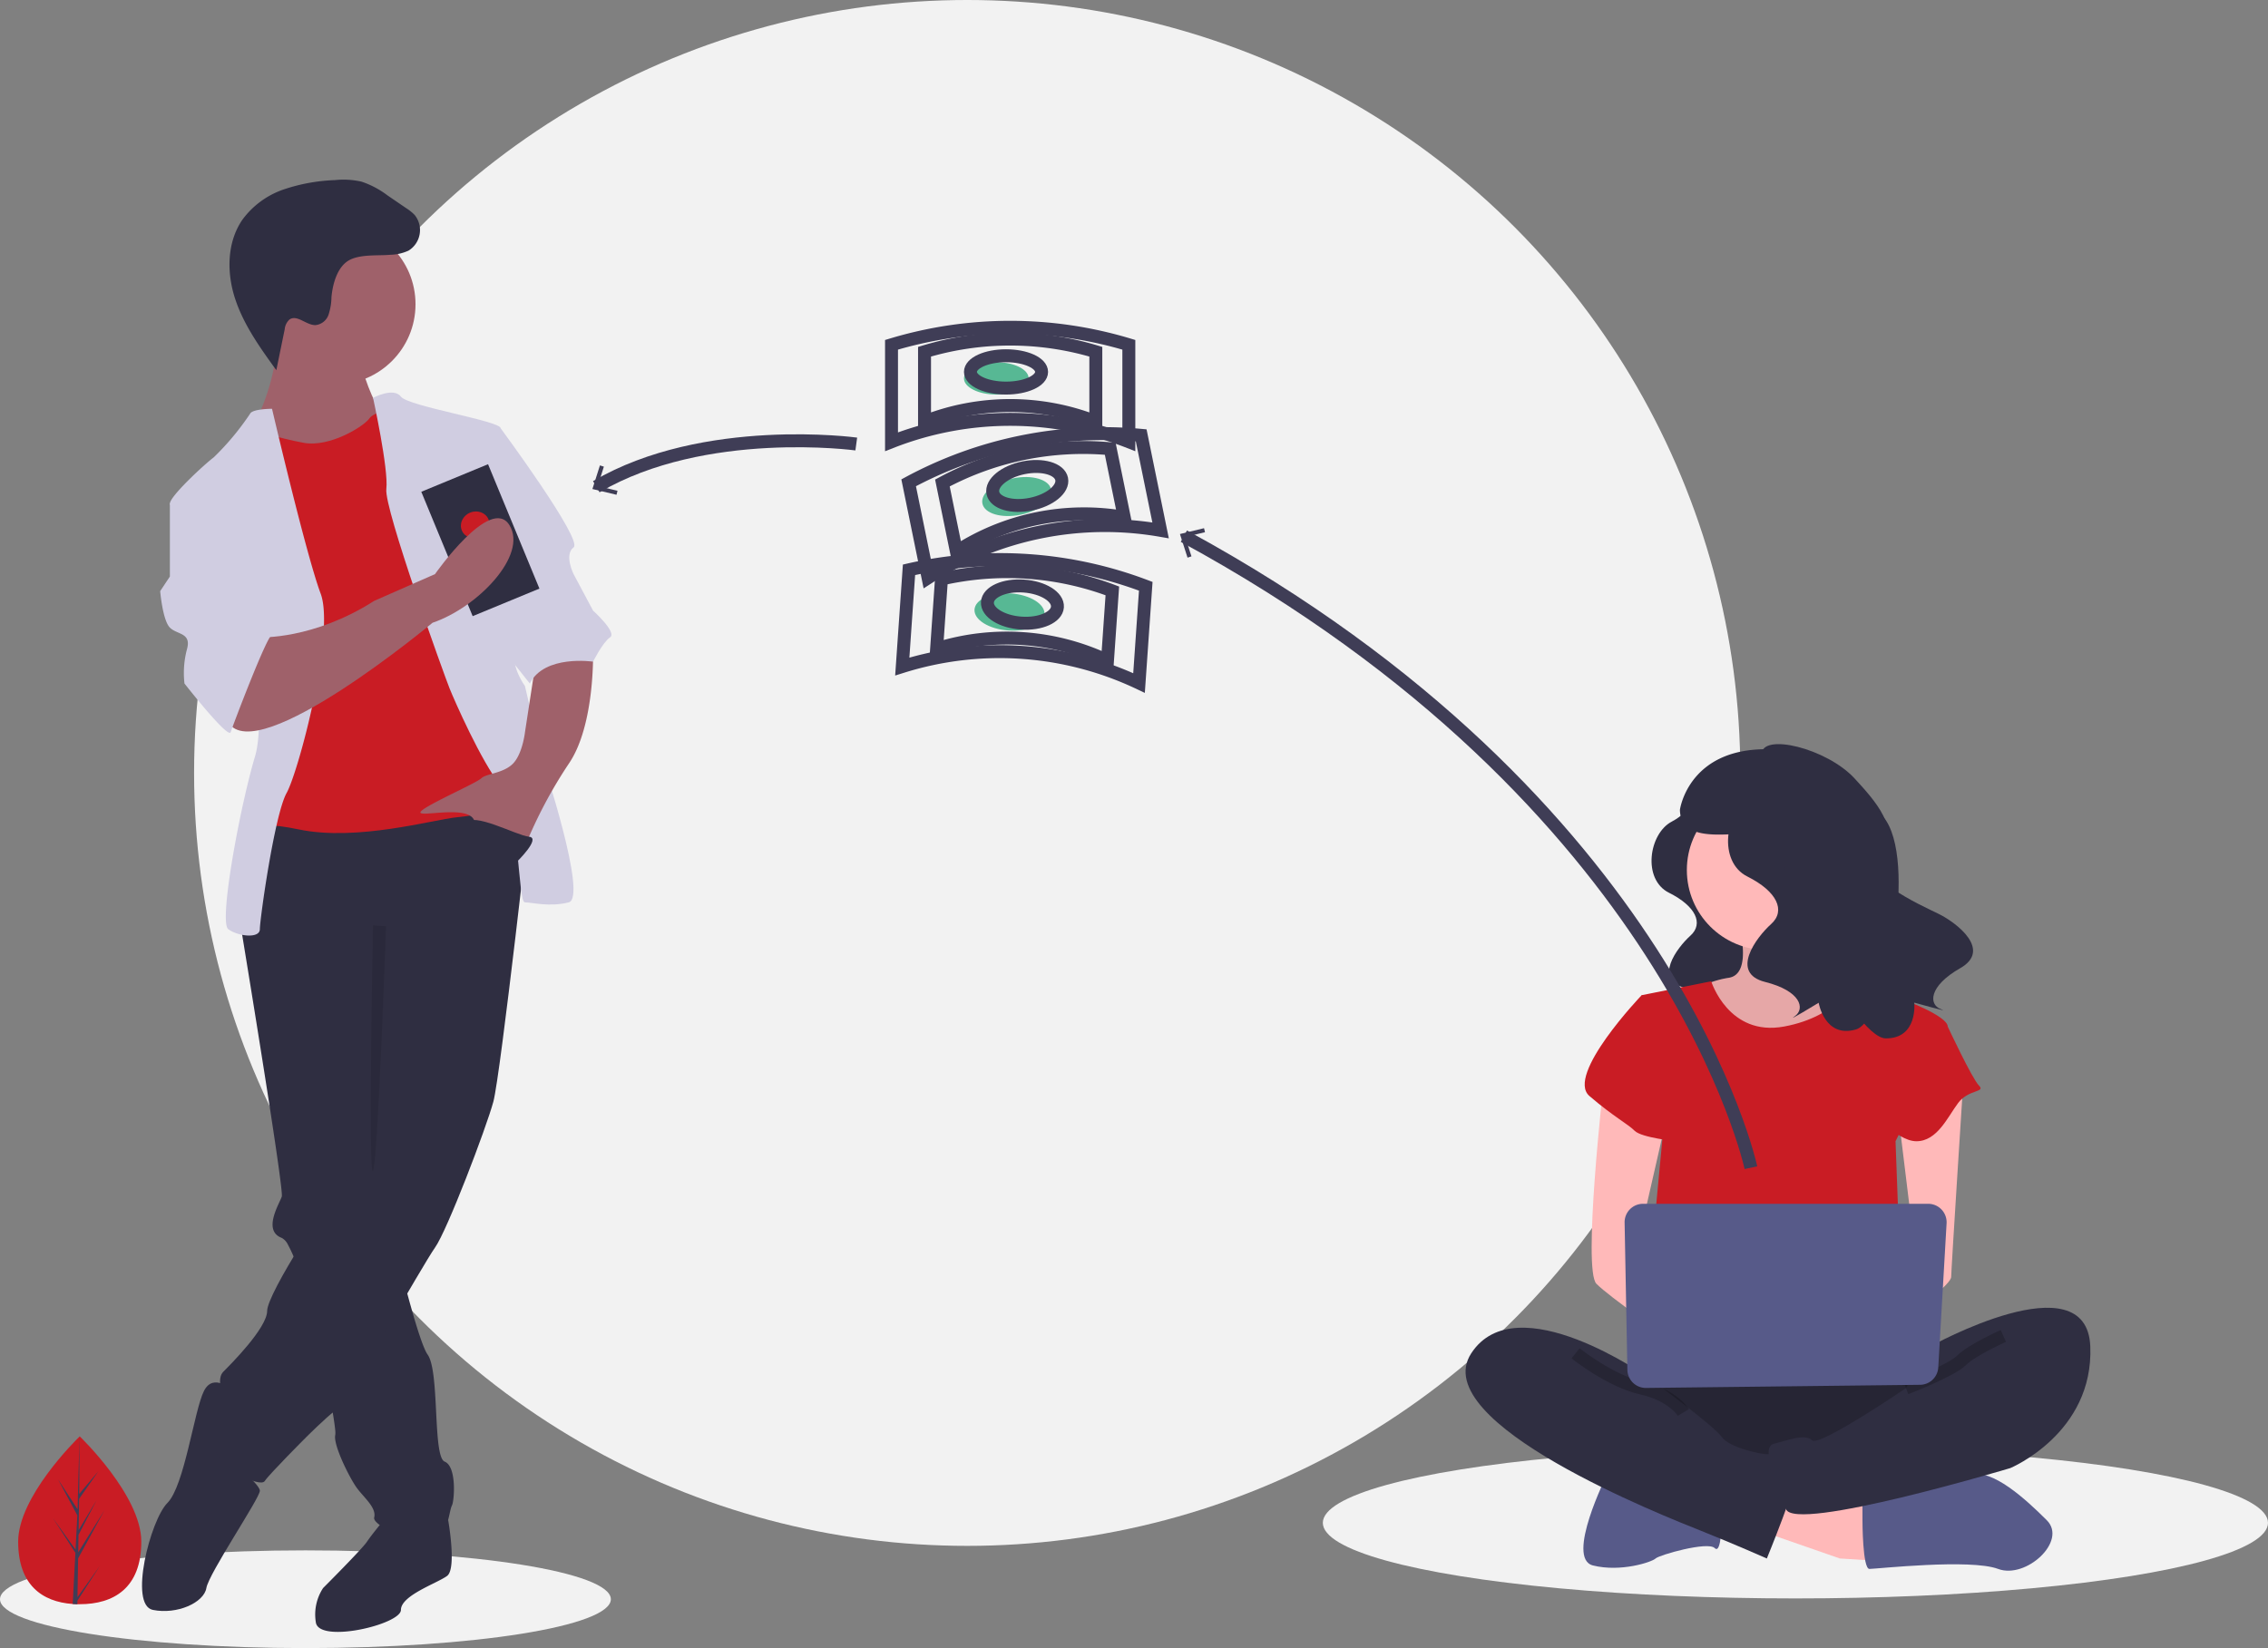 <svg xmlns="http://www.w3.org/2000/svg" width="350.564" height="254.802" viewBox="0 0 350.564 254.802"><rect x="0" y="0" width="350.564" height="254.802" fill="#808080" stroke="none"/><defs><style>.a{fill:#f2f2f2;}.b{fill:#2f2e41;}.c{fill:#ffb9b9;}.d{opacity:0.1;}.e{fill:#575a89;}.f,.h{opacity:0.2;}.g{fill:#c91c24;}.h,.i{fill:none;stroke-miterlimit:10;stroke-width:2px;}.h{stroke:#000;}.i{stroke:#3f3d56;}.j{fill:#3f3d56;}.k{fill:#9f616a;}.l{fill:#d0cde1;}.m{fill:#57b894;}</style></defs><g transform="translate(0 0.355)"><circle class="a" cx="119.5" cy="119.5" r="119.5" transform="translate(30 -0.355)"/><ellipse class="a" cx="47.21" cy="7.554" rx="47.21" ry="7.554" transform="translate(0 239.34)"/><ellipse class="a" cx="73.047" cy="11.688" rx="73.047" ry="11.688" transform="translate(204.469 223.394)"/><path class="b" d="M856.786,435.945s.622,2.073-2.9,3.939-4.561,8.914-.415,10.987,5.39,4.768,3.317,6.634-5.8,6.841-.829,8.085,5.6,3.731,4.146,4.768,3.317-1.866,3.317-1.866.829,4.975,5.182,3.731,16.584-24.876,10.365-28.193S856.786,435.945,856.786,435.945Z" transform="translate(-595.5 -313.204)"/><path class="c" d="M875.959,492.339s2.15,7.526-1.613,8.064a14.69,14.69,0,0,0-6.451,2.688l6.989,9.139h12.9l8.064-8.064s-10.752-8.064-8.6-12.9S875.959,492.339,875.959,492.339Z" transform="translate(-607.159 -349.581)"/><path class="d" d="M875.959,492.339s2.15,7.526-1.613,8.064a14.69,14.69,0,0,0-6.451,2.688l6.989,9.139h12.9l8.064-8.064s-10.752-8.064-8.6-12.9S875.959,492.339,875.959,492.339Z" transform="translate(-607.159 -349.581)"/><path class="c" d="M852.787,723.839l12.365,4.3,8.6.537-.537-7.526-17.74-5.247Z" transform="translate(-580.761 -487.542)"/><path class="e" d="M953,771.636s0,7.526,1.075,7.526,15.59-1.613,19.891,0,10.752-4.3,7.526-7.526-8.487-8.064-11.77-6.989S953,768.411,953,768.411Z" transform="translate(-665.119 -536.952)"/><path class="e" d="M821.387,764.974s-6.451,12.9-2.15,13.977,9.139-.538,9.676-1.075,8.064-2.688,9.139-1.613,1.075-4.3,1.075-4.3Z" transform="translate(-573.015 -537.278)"/><path class="b" d="M834.342,709.359s-10.214,13.977-2.688,17.74,43.544,3.763,46.232,0,3.763-15.59,0-16.665S834.342,709.359,834.342,709.359Z" transform="translate(-580.594 -499.404)"/><path class="f" d="M834.342,709.359s-10.214,13.977-2.688,17.74,43.544,3.763,46.232,0,3.763-15.59,0-16.665S834.342,709.359,834.342,709.359Z" transform="translate(-580.594 -499.404)"/><circle class="c" cx="12.364" cy="12.364" r="12.364" transform="translate(260.736 121.792)"/><path class="g" d="M845.987,527.812l10.752-2.15s2.688,8.6,11.289,6.989,10.752-6.989,10.752-6.989,6.451,2.688,6.989,2.688,7.526,2.688,7.526,4.3-8.064,17.74-8.064,17.74l1.075,29.029-39.781-1.075,2.688-28.492Z" transform="translate(-592.239 -374.303)"/><path class="c" d="M823.575,576.22s-3.226,28.492-1.075,30.642,10.752,8.064,10.752,8.064v-6.451l-4.3-8.064,4.3-18.816Z" transform="translate(-575.74 -408.734)"/><path class="c" d="M978.352,573.692s-1.882,29.3-1.882,30.374-4.838,4.838-6.451,4.838-2.688-2.688-2.688-2.688l3.763-4.3-2.688-22.041Z" transform="translate(-674.876 -407.012)"/><path class="b" d="M932.5,689.866s24.191-13.44,24.729,0-12.365,18.815-12.365,18.815-33.33,9.995-34.674,6.341-4.032-9.567-1.881-10.1,4.838-1.613,5.913-.538,14.515-8.064,14.515-8.064Z" transform="translate(-634.132 -482.061)"/><path class="h" d="M989.124,697.562s-4.838,2.15-6.451,3.763-8.6,4.3-8.6,4.3" transform="translate(-679.467 -491.37)"/><path class="g" d="M830.419,533.478l-3.226-1.075s-11.827,12.365-8.064,15.59,5.913,4.3,6.989,5.376,6.451,1.613,6.451,1.613Z" transform="translate(-573.445 -378.893)"/><path class="g" d="M963.057,544.2l4.838,1.075s3.763,8.064,4.838,9.139-1.613.538-3.225,2.688-3.226,5.913-6.451,5.913-7.526-5.376-7.526-5.376Z" transform="translate(-666.84 -386.928)"/><path class="b" d="M788.959,701.284s-20.428-14.515-27.417-3.763,30.1,25.266,35.481,27.417,10.214,4.3,10.214,4.3,4.838-11.827,4.838-13.977-3.763-2.15-4.838-2.15-5.913-1.075-6.989-2.688S788.959,701.284,788.959,701.284Z" transform="translate(-534.136 -488.64)"/><path class="h" d="M813.966,705.988s5.376,4.3,10.214,5.376,6.451,3.763,6.451,3.763" transform="translate(-570.432 -497.108)"/><path class="e" d="M837.731,636.424l.43,22.762a2.849,2.849,0,0,0,2.881,2.8L883.4,661.5a2.849,2.849,0,0,0,2.813-2.685l1.286-22.286a2.85,2.85,0,0,0-2.845-3.013H840.58a2.849,2.849,0,0,0-2.849,2.9Z" transform="translate(-586.616 -447.757)"/><path class="b" d="M894.511,423.04s.689,2.3-3.215,4.363-5.052,9.875-.459,12.171,5.971,5.282,3.674,7.349-6.43,7.578-.919,8.956,6.2,4.134,4.593,5.282,3.674-2.067,3.674-2.067.919,5.512,5.741,4.134,9.634-26.425,4.259-32.876C906.861,424.354,894.511,423.04,894.511,423.04Z" transform="translate(-620.749 -304.416)"/><path class="b" d="M904.13,412.28c0-3.365,10.067-.947,14.382,3.751,2.988,3.253,7.528,8.147,3.724,11.6s6.52,7.972,9.288,9.343,8.235,5.564,3.3,8.377-4.856,5.652-3,6.325-4.1-1-4.1-1,.6,5.555-4.414,5.528-19.4-27.59-15.967-35.252C910.545,413.826,904.13,412.28,904.13,412.28Z" transform="translate(-631.835 -296.02)"/><path class="b" d="M879.343,413.219c-13.46-.811-14.811,9.322-14.811,9.322.093,5.863,9.4,3.006,11.991,3.881,3.12-2.245,9.134-6.491,13.436-9.522A20.342,20.342,0,0,0,879.343,413.219Z" transform="translate(-604.868 -297.697)"/><path class="i" d="M711.817,407.557s-12.074-56.588-87.648-97.637" transform="translate(-441.178 -227.38)"/><path class="j" d="M575.483,254.891l.151.62-3.057.741.963,2.995-.608.195-1.172-3.648Z" transform="translate(-389.377 -173.585)"/><path class="g" d="M78.338,762.5c0,7.167-4.26,9.67-9.517,9.67q-.183,0-.365,0c-.244-.005-.485-.017-.723-.033-4.743-.336-8.429-2.967-8.429-9.633,0-6.9,8.815-15.6,9.477-16.246h0l.038-.037S78.338,755.337,78.338,762.5Z" transform="translate(-56.496 -524.506)"/><path class="j" d="M79.886,771.078l3.481-4.864-3.489,5.4-.009.558c-.244-.005-.485-.017-.723-.033l.375-7.171,0-.056.006-.01.035-.677-3.5-5.411,3.509,4.9.008.144.284-5.418-2.995-5.591,3.031,4.64.3-11.232v0l-.049,8.857,2.981-3.511-2.994,4.274-.079,4.851,2.784-4.655-2.8,5.369-.044,2.7,4.041-6.479-4.056,7.421Z" transform="translate(-67.908 -524.506)"/><path class="b" d="M221.819,788.221l2.036-1.512s1.348,7.527-.156,8.655-7.142,3.007-7.142,5.263-12.781,5.263-13.157,1.88a7.455,7.455,0,0,1,1.128-5.263s6.015-6.015,6.766-7.142,2.631-3.383,2.631-3.383Z" transform="translate(-154.586 -552.08)"/><path class="b" d="M167,489.186s.056.331.154.936c.09.538.214,1.3.365,2.233,1.579,9.635,6.184,38,5.872,38.933-.376,1.128-3.007,5.263,0,6.391a2.331,2.331,0,0,1,.936,1.019,21.842,21.842,0,0,1,1.59,3.751,164.841,164.841,0,0,1,4.819,19.3c.485,2.534.816,4.571.913,5.639a3.066,3.066,0,0,1,.011.744c-.376,1.5,2.255,6.766,3.383,8.27s3.007,3.007,2.631,4.511,9.4,5.639,10.525,3.007,1.128-4.135,1.5-4.887.752-6.015-1.128-6.766-.752-13.909-2.631-16.54c-.628-.876-1.586-3.842-2.59-7.409-.395-1.4-.793-2.887-1.184-4.379-1.586-6.116-2.992-12.27-2.992-12.27l.376-43.982-20.675-2.631-.53,1.169-1.056,2.319Z" transform="translate(-129.836 -346.646)"/><path class="b" d="M133.4,721.425s-3.007-3.007-4.511,0-3.007,14.661-5.639,17.292S117.24,754.5,121,755.256s7.894-1.128,8.27-3.383,8.27-13.909,8.27-15.036-5.263-5.263-5.263-5.263Z" transform="translate(-97.372 -506.71)"/><path class="b" d="M203.862,430.994s-4.887,43.982-6.015,48.117-7.142,19.923-9.022,22.555-13.909,24.058-15.412,25.186-4.511,4.135-4.511,4.135-5.639,5.639-6.39,6.766-7.142-2.255-7.518-4.511.376-6.015.752-7.518-.752-3.759.376-4.887,6.766-6.766,6.766-9.4,9.774-18.044,13.533-21.427,3.007-9.022,3.007-9.022V458.059l-20.675-6.391s1.128-18.044,3.759-18.044S199.727,427.611,203.862,430.994Z" transform="translate(-121.592 -309.129)"/><circle class="k" cx="12.405" cy="12.405" r="12.405" transform="translate(39.416 34.277)"/><path class="k" d="M190.607,214.481s1.5,5.639,3.383,7.142-4.887,7.894-4.887,7.894l-12.781.752-2.255-7.142s4.135-8.27,3.007-13.533S190.607,214.481,190.607,214.481Z" transform="translate(-134.651 -158.025)"/><path class="g" d="M191.055,248.18s-3.383.376-4.135,1.5-6.015,4.511-10.15,3.759-6.766-1.88-7.518-1.5-2.255,8.27-2.255,8.27l4.135,12.029-.752,33.08-1.128,9.022s-2.255-3.007,6.766-1.128,20.675-1.5,24.434-1.88,10.15-1.5,10.526-3.759-1.128-10.525-1.128-10.525l-6.015-25.186-3.759-13.533Z" transform="translate(-129.836 -185.334)"/><path class="l" d="M231.271,241.138s3.18-1.687,4.308-.183,15.412,3.759,15.412,4.887,3.007,31.577,2.255,34.208,1.5,5.639,1.5,5.639l2.631,11.277s7.142,21.427,4.135,22.179-5.639,0-6.766,0S254,304.86,250.991,301.1s-7.142-13.157-7.894-15.036-10.15-27.817-9.774-30.825S231.271,241.138,231.271,241.138Z" transform="translate(-173.608 -179.989)"/><path class="l" d="M148.609,248.18s-3.007,0-3.383.752a41.134,41.134,0,0,1-5.639,6.766c-1.5,1.128-6.766,6.014-6.766,7.142s10.9,9.4,10.9,9.4,4.511,22.179,2.255,29.7-5.639,25.562-4.135,26.69,4.887,1.5,4.887,0,2.255-17.668,4.135-21.051,7.518-24.81,5.263-30.825S148.609,248.18,148.609,248.18Z" transform="translate(-106.562 -185.334)"/><path class="k" d="M280.892,364.847s.376,11.653-3.759,17.668a71.439,71.439,0,0,0-6.766,12.781s-6.766-1.88-7.894-4.135-8.27-.376-8.27-1.128,8.646-4.511,9.4-5.263,3.383-.752,4.887-2.255,1.88-4.887,1.88-4.887l1.5-9.774Z" transform="translate(-189.224 -264.786)"/><path class="b" d="M186.6,148.761a7.149,7.149,0,0,0,2.782-.637,3.725,3.725,0,0,0,.952-5.515,7.127,7.127,0,0,0-1.322-1.063L186.16,139.6a13.977,13.977,0,0,0-4.031-2.14,12.584,12.584,0,0,0-4.121-.243,27.846,27.846,0,0,0-7.894,1.435,13.212,13.212,0,0,0-6.4,4.681c-2.419,3.5-2.453,8.222-1.12,12.263s3.864,7.56,6.358,11.008l1.294-6.314a2.33,2.33,0,0,1,.732-1.512c1.163-.827,2.585.871,4.011.86a2.4,2.4,0,0,0,2.034-1.61,9.172,9.172,0,0,0,.451-2.7c.17-1.934.846-4.626,2.678-5.693C181.862,148.642,184.686,148.935,186.6,148.761Z" transform="translate(-126.24 -109.728)"/><path class="d" d="M232.531,498.718s-1.27,36.724-2.021,37.852,0-37.967,0-37.967Z" transform="translate(-172.862 -355.876)"/><path class="l" d="M283.664,257.607h3.007s12.781,17.292,11.277,18.42,0,4.135,0,4.135l3.007,5.639s3.759,3.383,2.631,4.135-2.631,3.759-2.631,3.759-7.518-1.128-9.774,3.383l-4.875-6.155Z" transform="translate(-209.288 -191.754)"/><rect class="b" width="11.164" height="20.805" transform="translate(65.119 75.676) rotate(-22.438)"/><ellipse class="g" cx="2.233" cy="2.051" rx="2.233" ry="2.051" transform="translate(70.599 79.754) rotate(-22.438)"/><path class="k" d="M190.065,317.379S163,339.934,158.489,332.791s4.887-13.157,4.887-13.157,8.27.376,17.668-5.639l9.4-4.135s8.579-12.249,11.5-7.584S196.954,315.058,190.065,317.379Z" transform="translate(-123.208 -221.452)"/><path class="l" d="M133.746,289.426l-4.135,1.5v11.277l-1.5,2.256s.376,4.511,1.5,5.639,3.383.752,2.631,3.383a14.248,14.248,0,0,0-.376,5.263s6.766,8.646,7.142,7.518,5.639-15.036,6.39-15.036-7.518-21.8-7.518-21.8Z" transform="translate(-103.352 -213.423)"/><path class="b" d="M283.69,454s3.887-3.759,1.943-3.947-8.71-3.947-9.838-2.068S283.69,454,283.69,454Z" transform="translate(-203.864 -321.048)"/><ellipse class="m" cx="5" cy="2.5" rx="5" ry="2.5" transform="translate(149 55.645)"/><path class="i" d="M519.183,226.373a50.3,50.3,0,0,0-36.683,0V211.381a63.49,63.49,0,0,1,36.683,0Z" transform="translate(-344.699 -158.429)"/><path class="i" d="M524.976,227.168a36.3,36.3,0,0,0-26.476,0v-10.82a45.824,45.824,0,0,1,26.476,0Z" transform="translate(-355.595 -162.325)"/><ellipse class="i" cx="5.5" cy="2.5" rx="5.5" ry="2.5" transform="translate(150 54.645)"/><ellipse class="m" cx="5.423" cy="2.871" rx="5.423" ry="2.871" transform="matrix(0.98, -0.2, 0.2, 0.98, 151.276, 74.684)"/><path class="i" d="M529.75,275.17a50.3,50.3,0,0,0-35.942,7.336l-3-14.689a63.49,63.49,0,0,1,35.942-7.336Z" transform="translate(-350.358 -193.529)"/><path class="i" d="M535.264,277.731a36.3,36.3,0,0,0-25.941,5.294l-2.164-10.6A45.823,45.823,0,0,1,533.1,267.13Z" transform="translate(-361.492 -198.107)"/><ellipse class="i" cx="5.423" cy="2.871" rx="5.423" ry="2.871" transform="matrix(0.98, -0.2, 0.2, 0.98, 152.896, 73.051)"/><ellipse class="m" cx="2.871" cy="5.423" rx="2.871" ry="5.423" transform="translate(150.431 96.742) rotate(-86.019)"/><path class="i" d="M524.307,340.344a50.3,50.3,0,0,0-36.595-2.546l1.041-14.956a63.49,63.49,0,0,1,36.595,2.547Z" transform="translate(-348.248 -235.103)"/><path class="i" d="M530.761,340.873a36.3,36.3,0,0,0-26.412-1.838l.751-10.794a45.823,45.823,0,0,1,26.412,1.838Z" transform="translate(-359.578 -239.079)"/><ellipse class="i" cx="2.871" cy="5.423" rx="2.871" ry="5.423" transform="translate(152.428 95.602) rotate(-86.019)"/><path class="i" d="M379.626,264.181s-23.444-3.207-40.186,6.6" transform="translate(-247.273 -195.889)"/><path class="j" d="M288.235,224.459l.609.193-.952,3,3.06.73L290.8,229l-3.727-.89Z" transform="translate(-195.504 -152.86)"/></g></svg>